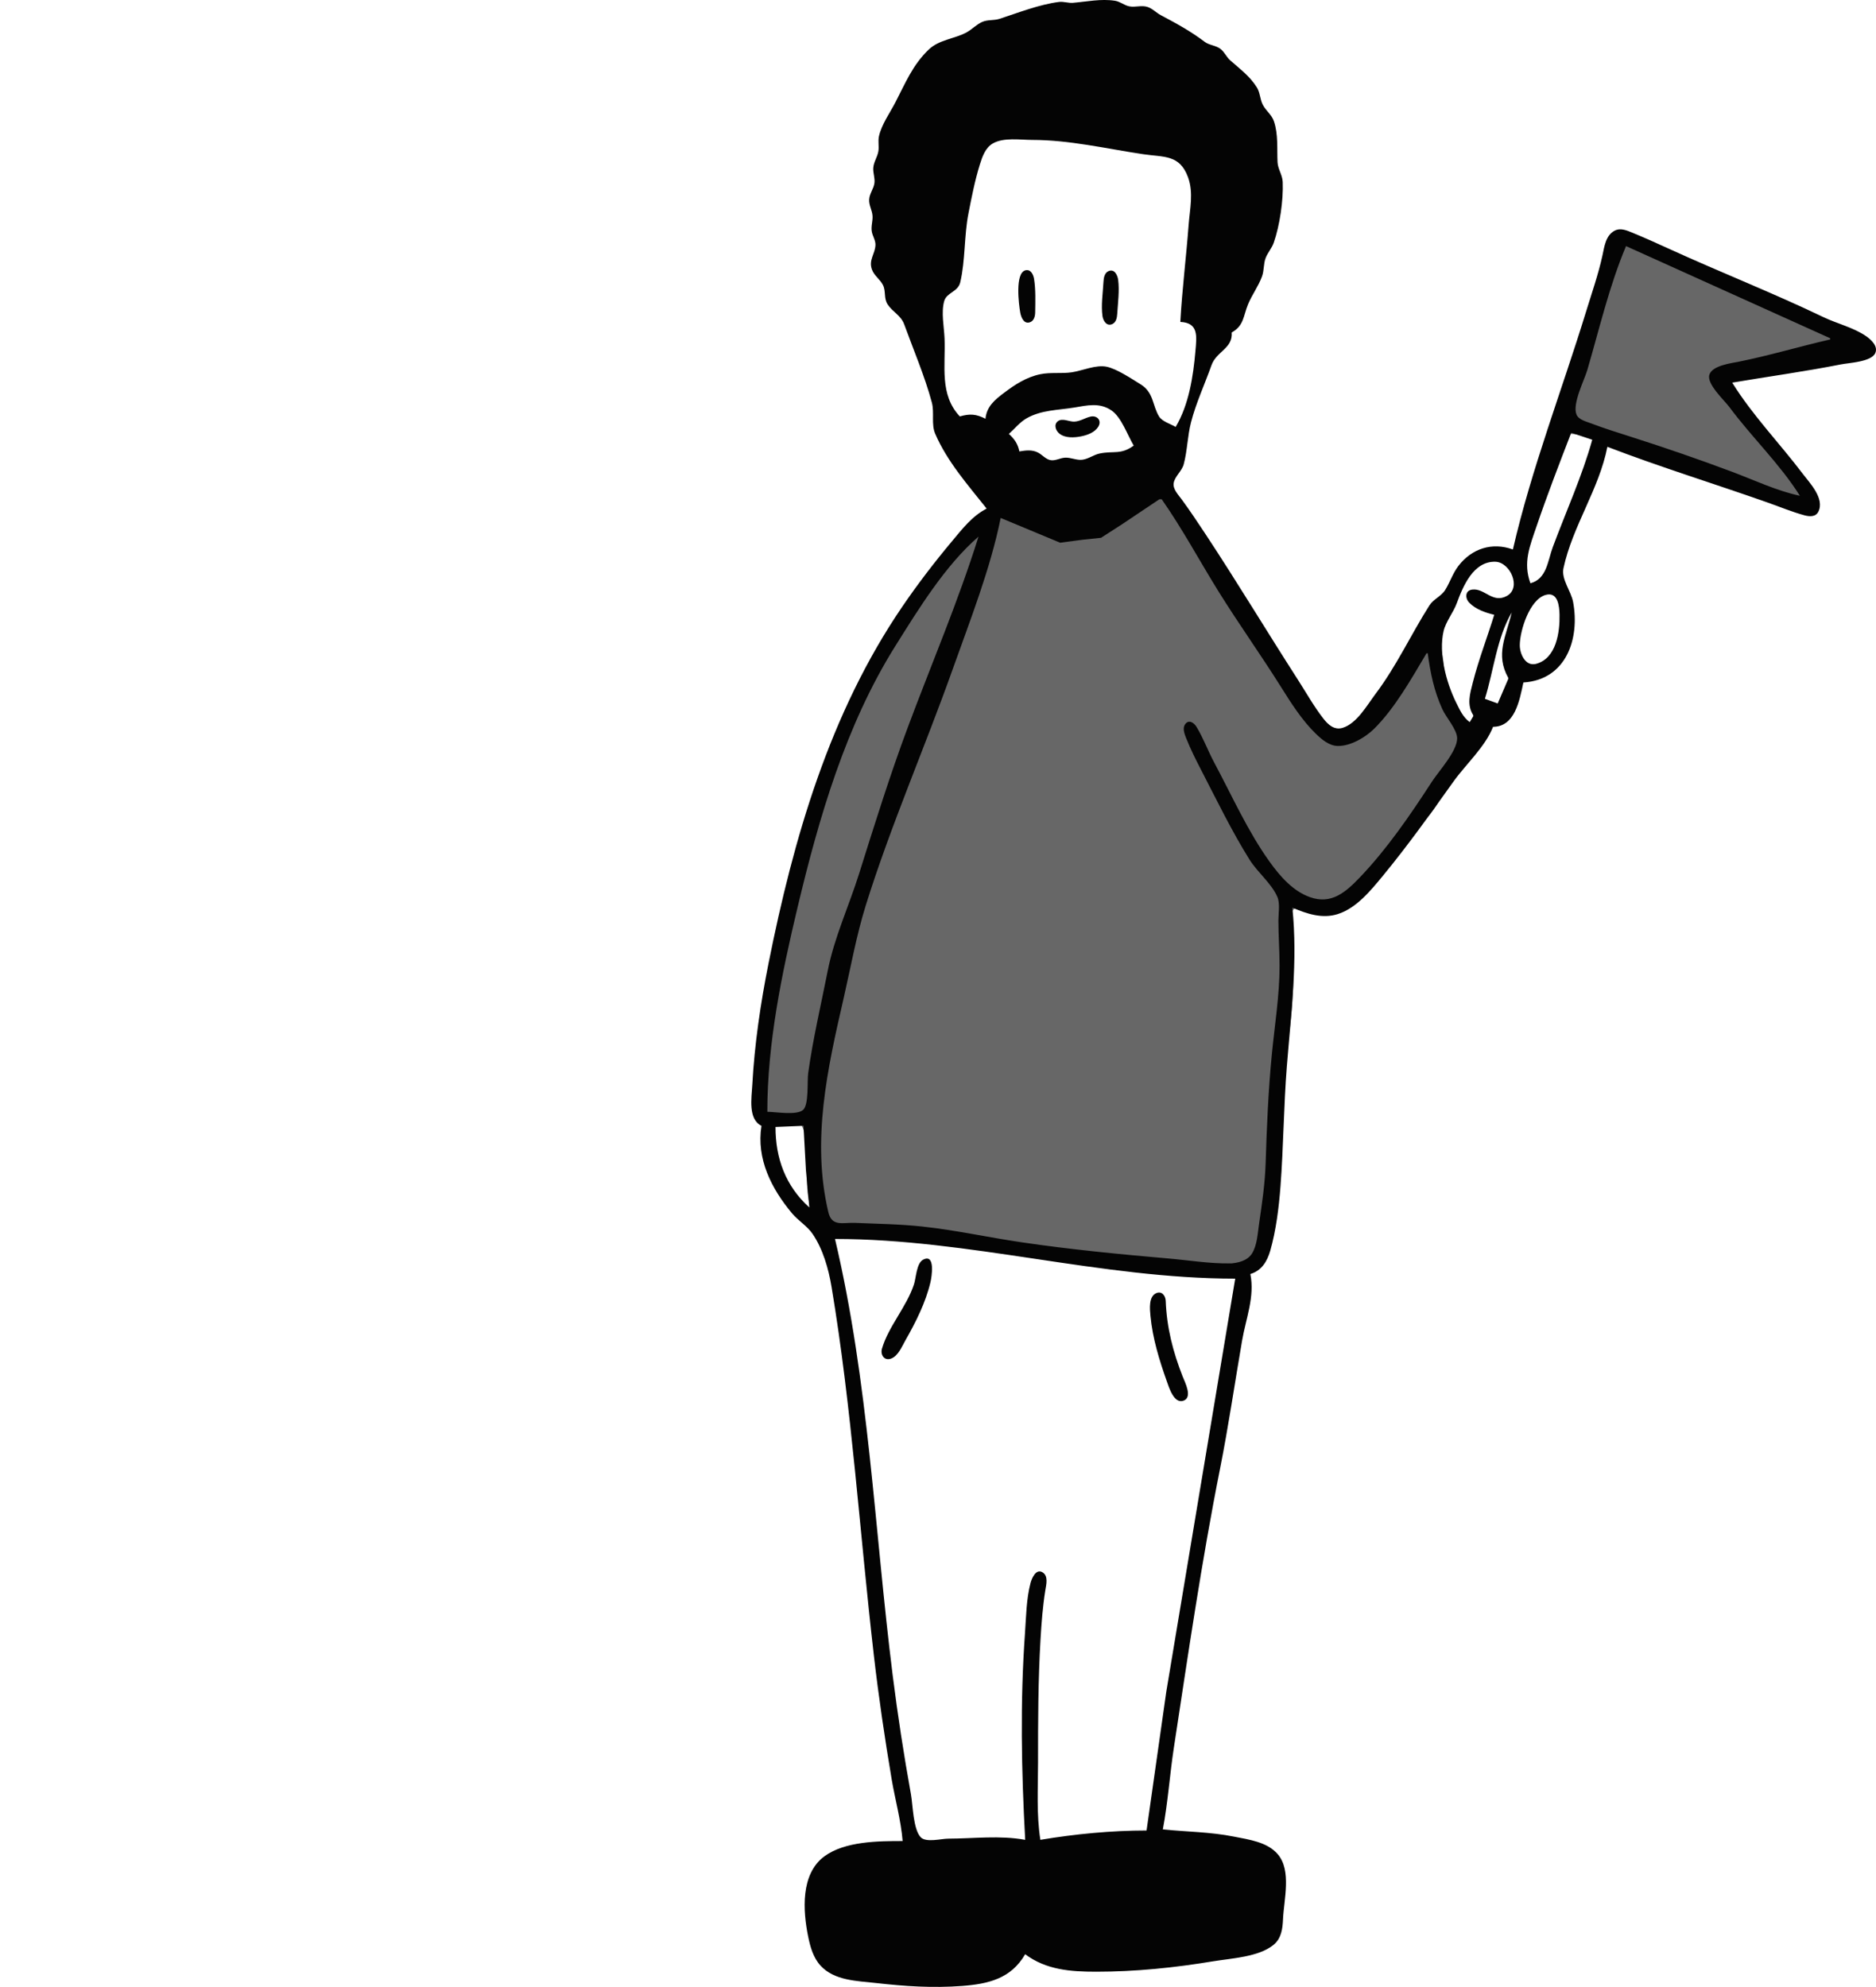 <?xml version="1.0" encoding="UTF-8" standalone="no"?>
<!-- Created with Inkscape (http://www.inkscape.org/) -->

<svg
   width="136.132"
   height="144.184"
   viewBox="0 0 136.132 144.184"
   version="1.1"
   id="svg5"
   xml:space="preserve"
   xmlns:inkscape="http://www.inkscape.org/namespaces/inkscape"
   xmlns:sodipodi="http://sodipodi.sourceforge.net/DTD/sodipodi-0.dtd"
   xmlns="http://www.w3.org/2000/svg"
   xmlns:svg="http://www.w3.org/2000/svg"><sodipodi:namedview
     id="namedview7"
     pagecolor="#ffffff"
     bordercolor="#000000"
     borderopacity="0.25"
     inkscape:showpageshadow="2"
     inkscape:pageopacity="0.0"
     inkscape:pagecheckerboard="0"
     inkscape:deskcolor="#d1d1d1"
     inkscape:document-units=""
     showgrid="false" /><defs
     id="defs2" /><g
     inkscape:label="Layer 1"
     inkscape:groupmode="layer"
     id="layer1"
     transform="translate(-15.041,-28.178)"><g
       style="fill:none"
       id="g327"
       transform="matrix(1.502,0,0,1.502,14.933,40.476)"
       inkscape:label="blob"
       inkscape:export-filename="decider.svg"
       inkscape:export-xdpi="96"
       inkscape:export-ydpi="96"><path
         opacity="0.69"
         d="m 72.897,12.6 c 7.772,9.138 7.029,21.929 5.271,33.795 C 76.406,58.3 73.882,71.573 63.31,77.331 52.921,82.989 40.943,76.922 29.897,72.687 18.697,68.392 5.607,64.895 1.497,53.629 -2.765,41.948 3.209,29.443 10.425,19.316 17.414,9.505 27.273,1.924 39.252,0.636 51.704,-0.703 64.785,3.061 72.897,12.6 Z"
         fill=""
         id="path318"
         inkscape:export-filename="speaker.svg"
         inkscape:export-xdpi="96"
         inkscape:export-ydpi="96" /></g><g
       id="g4607"
       inkscape:label="ambassador"
       transform="translate(-37.296,-7.225)"><path
         style="opacity:0.6;fill:#020202;stroke:none;stroke-width:0.085"
         d="m 166.182,66.894 c 1.378,-0.041 3.099,0.865 4.403,1.323 2.656,0.933 5.359,1.759 8.043,2.604 1.015,0.319 2.035,0.627 3.048,0.956 0.423,0.138 0.921,0.348 1.318,0.033 0.787,-0.625 -0.574,-1.755 -0.947,-2.291 -1.046,-1.503 -2.121,-2.987 -3.172,-4.487 -0.357,-0.511 -1.138,-1.195 -1.134,-1.862 0.007,-1.009 1.633,-1.023 2.326,-1.148 2.61,-0.474 5.167,-1.239 7.789,-1.647 -0.824,-1.088 -2.757,-1.593 -3.979,-2.117 -3.167,-1.358 -6.397,-2.542 -9.483,-4.085 -1.017,-0.509 -2.034,-1.018 -3.048,-1.532 -0.345,-0.175 -0.822,-0.554 -1.232,-0.409 -0.387,0.137 -0.543,0.594 -0.653,0.947 -0.265,0.847 -0.516,1.697 -0.797,2.539 -0.665,1.998 -1.308,4.005 -1.95,6.011 -0.423,1.325 -1.273,2.705 -0.993,4.144 0.07,0.364 0.327,0.677 0.46,1.021 m -41.91,4.995 c -2.083,2.551 -4.564,4.851 -6.374,7.62 -1.604,2.452 -2.739,5.45 -3.904,8.128 -1,2.299 -2.103,4.562 -2.923,6.943 -0.734,2.131 -1.227,4.341 -1.786,6.519 -0.334,1.303 -0.791,2.571 -1.01,3.894 -0.168,1.017 -0.512,2.021 -0.588,3.048 -0.109,1.458 0.002,2.926 -0.159,4.403 -0.175,1.61 -0.496,3.236 0.828,4.487 0.805,-0.969 1.901,-0.743 2.305,0.508 0.563,1.741 -0.068,3.78 0.482,5.514 0.125,0.395 0.452,0.652 0.647,1.005 0.118,0.214 0.114,0.502 0.27,0.693 0.252,0.309 0.721,0.059 1.038,0.021 0.679,-0.08 1.441,0.091 2.117,0.17 1.899,0.224 4.024,0.982 5.927,0.898 0.607,-0.026 1.103,-0.582 1.644,-0.612 0.324,-0.018 0.616,0.501 0.899,0.634 0.443,0.208 0.927,-0.059 1.352,-0.196 0.196,0.522 0.492,0.928 1.101,0.929 0.402,8.5e-4 0.777,-0.158 1.185,-0.14 1.691,0.075 3.285,0.481 4.995,0.481 0.731,0 1.644,0.234 2.286,-0.169 0.52,0.478 1.531,0.387 2.201,0.422 1.571,0.08 3.2,0.194 4.741,0.51 l 0.085,-0.508 c 0.401,0 0.884,0.054 1.245,-0.154 0.688,-0.396 0.516,-0.92 1.464,-0.862 0.126,-1.367 0.589,-2.688 0.733,-4.064 0.278,-2.658 0.207,-5.298 0.384,-7.959 0.126,-1.901 0.512,-3.775 0.643,-5.673 0.07,-1.019 0.136,-2.207 -0.02,-3.217 -0.189,-1.216 -0.725,-2.439 0.014,-3.619 0.312,-0.497 0.874,-0.425 1.378,-0.372 1.006,0.105 1.689,0.399 2.625,-0.178 1.862,-1.15 3.063,-2.961 4.403,-4.637 0.673,-0.842 1.536,-1.617 2.091,-2.54 0.735,-1.222 1.825,-3.537 1.659,-4.995 -0.057,-0.5 -0.369,-0.966 -0.527,-1.439 -0.246,-0.736 -0.371,-1.523 -0.505,-2.286 -0.143,-0.816 0.025,-2.689 -0.788,-3.12 -1.336,-0.709 -2.363,1.081 -2.961,2.104 -0.839,1.435 -1.853,3.876 -3.71,4.185 -0.601,0.1 -1.115,-0.208 -1.693,-0.29 -0.56,-0.793 -1.289,-1.431 -1.779,-2.286 -0.441,-0.771 -0.628,-1.793 -1.169,-2.493 -0.38,-0.492 -1.085,-0.18 -1.444,-0.826 -0.774,-1.396 -1.013,-3.103 -1.703,-4.555 -0.543,-1.141 -1.411,-1.94 -2.035,-2.985 -1.052,-1.759 -1.611,-3.216 -3.723,-3.912 -0.921,-0.303 -2.155,-0.244 -3.048,0.139 -0.468,0.201 -0.884,0.58 -1.366,0.73 -0.627,0.194 -1.629,0.525 -2.274,0.539 -0.532,0.012 -0.974,-0.198 -1.524,-0.092 -0.734,0.141 -1.609,0.662 -2.366,0.495 -0.502,-0.11 -0.901,-0.611 -1.359,-0.841 z"
         id="path4603" /><path
         style="fill:#040404;stroke:none;stroke-width:0.085"
         d="m 123.933,72.313 c -1.041,0.525 -1.784,1.493 -2.518,2.371 -1.278,1.527 -2.481,3.096 -3.603,4.741 -5.27,7.725 -7.897,16.81 -9.711,25.908 -0.575,2.884 -1.015,5.867 -1.174,8.805 -0.051,0.932 -0.321,2.481 0.666,2.963 -0.381,2.393 0.72,4.559 2.218,6.35 0.439,0.525 1.093,0.916 1.476,1.471 0.762,1.102 1.173,2.555 1.391,3.863 1.479,8.86 2.041,17.841 3.071,26.755 0.347,3.002 0.788,5.994 1.291,8.975 0.252,1.489 0.674,2.981 0.797,4.487 -1.765,0 -4.185,0.015 -5.671,1.104 -1.749,1.283 -1.569,3.958 -1.183,5.839 0.152,0.743 0.368,1.519 0.892,2.094 1,1.098 2.651,1.112 4.015,1.265 2.135,0.24 4.118,0.374 6.265,0.213 1.901,-0.142 3.554,-0.533 4.572,-2.302 1.53,1.143 3.301,1.27 5.165,1.27 2.828,0 5.677,-0.29 8.467,-0.755 1.341,-0.223 3.289,-0.304 4.384,-1.188 0.576,-0.464 0.666,-1.174 0.696,-1.867 0.06,-1.418 0.64,-3.537 -0.389,-4.726 -0.765,-0.884 -2.084,-1.052 -3.167,-1.268 -1.726,-0.345 -3.426,-0.345 -5.165,-0.525 0.37,-1.952 0.5,-3.961 0.8,-5.927 1.03,-6.741 2.016,-13.548 3.349,-20.235 0.616,-3.094 1.067,-6.207 1.603,-9.313 0.274,-1.593 0.932,-3.179 0.599,-4.826 0.811,-0.243 1.219,-0.909 1.444,-1.693 0.422,-1.477 0.625,-3.127 0.742,-4.657 0.221,-2.903 0.231,-5.818 0.462,-8.721 0.307,-3.853 0.8,-7.647 0.4,-11.515 1.046,0.442 2.162,0.828 3.302,0.464 1.345,-0.43 2.38,-1.701 3.246,-2.75 1.813,-2.196 3.484,-4.542 5.138,-6.858 0.899,-1.259 2.318,-2.538 2.877,-3.979 1.582,-0.009 1.916,-1.884 2.201,-3.217 3.109,-0.197 4.106,-3.172 3.608,-5.842 -0.15,-0.803 -0.872,-1.644 -0.698,-2.455 0.654,-3.046 2.587,-5.738 3.185,-8.805 3.797,1.457 7.755,2.679 11.599,4.032 0.895,0.315 1.793,0.693 2.709,0.94 0.356,0.096 0.809,0.126 1.001,-0.261 0.476,-0.958 -0.621,-2.08 -1.139,-2.764 -1.676,-2.215 -3.642,-4.236 -5.111,-6.604 2.618,-0.445 5.269,-0.805 7.874,-1.321 0.605,-0.12 2.233,-0.183 2.51,-0.829 0.21,-0.49 -0.291,-0.958 -0.649,-1.209 -0.919,-0.643 -2.121,-0.916 -3.13,-1.401 -3.659,-1.758 -7.48,-3.255 -11.176,-4.946 -0.895,-0.41 -1.799,-0.815 -2.709,-1.19 -0.391,-0.161 -0.843,-0.348 -1.251,-0.132 -0.656,0.347 -0.745,1.153 -0.886,1.8 -0.301,1.38 -0.772,2.716 -1.185,4.064 -1.764,5.744 -3.965,11.413 -5.314,17.272 -1.49,-0.548 -2.975,-0.078 -3.949,1.188 -0.418,0.544 -0.607,1.181 -0.965,1.752 -0.291,0.464 -0.849,0.656 -1.148,1.127 -1.356,2.139 -2.374,4.381 -3.918,6.431 -0.61,0.811 -1.347,2.137 -2.381,2.447 -0.601,0.18 -1.047,-0.232 -1.39,-0.673 -0.692,-0.889 -1.224,-1.847 -1.83,-2.79 -2.258,-3.512 -4.415,-7.099 -6.714,-10.583 -0.566,-0.857 -1.135,-1.711 -1.742,-2.54 -0.236,-0.323 -0.652,-0.743 -0.577,-1.181 0.086,-0.496 0.593,-0.856 0.728,-1.36 0.263,-0.976 0.271,-2.044 0.53,-3.048 0.363,-1.406 1.003,-2.778 1.488,-4.148 0.354,-0.999 1.559,-1.211 1.463,-2.371 0.891,-0.486 0.837,-1.19 1.183,-2.032 0.288,-0.701 0.75,-1.308 1.017,-2.032 0.16,-0.434 0.101,-0.907 0.261,-1.332 0.151,-0.398 0.453,-0.716 0.594,-1.124 0.434,-1.257 0.702,-3.069 0.648,-4.402 -0.021,-0.512 -0.353,-0.935 -0.376,-1.439 -0.045,-0.969 0.059,-2.018 -0.261,-2.963 -0.162,-0.478 -0.577,-0.76 -0.806,-1.194 -0.21,-0.399 -0.188,-0.868 -0.43,-1.26 -0.501,-0.811 -1.245,-1.355 -1.935,-1.967 -0.271,-0.24 -0.406,-0.59 -0.693,-0.819 -0.347,-0.278 -0.818,-0.266 -1.166,-0.53 -1.016,-0.77 -2.042,-1.327 -3.178,-1.93 -0.334,-0.177 -0.591,-0.47 -0.955,-0.594 -0.452,-0.154 -0.904,0.049 -1.354,-0.052 -0.36,-0.081 -0.647,-0.343 -1.016,-0.401 -1.011,-0.16 -2.053,0.066 -3.048,0.15 -0.342,0.029 -0.673,-0.107 -1.016,-0.064 -1.435,0.182 -2.93,0.776 -4.318,1.226 -0.418,0.135 -0.863,0.045 -1.27,0.231 -0.407,0.185 -0.713,0.525 -1.101,0.741 -0.867,0.482 -1.994,0.527 -2.752,1.247 -1.179,1.12 -1.71,2.455 -2.44,3.859 -0.396,0.76 -1.005,1.608 -1.186,2.455 -0.078,0.365 0.024,0.736 -0.044,1.101 -0.076,0.412 -0.338,0.76 -0.367,1.185 -0.025,0.37 0.135,0.732 0.085,1.101 -0.057,0.419 -0.355,0.753 -0.382,1.185 -0.026,0.425 0.215,0.774 0.244,1.185 0.028,0.403 -0.13,0.778 -0.046,1.185 0.065,0.313 0.269,0.605 0.259,0.931 -0.021,0.651 -0.507,1.084 -0.258,1.778 0.168,0.468 0.596,0.716 0.807,1.143 0.22,0.445 0.041,0.947 0.334,1.395 0.362,0.554 0.965,0.796 1.201,1.444 0.67,1.846 1.5,3.78 2.006,5.67 0.201,0.751 -0.059,1.575 0.25,2.286 0.876,2.021 2.376,3.712 3.729,5.419 m -1.439,-28.279 -0.085,0.085 0.085,-0.085 m 15.494,14.732 c 1.343,0.065 1.184,1.053 1.094,2.117 -0.158,1.843 -0.477,3.894 -1.433,5.503 -0.35,-0.208 -0.982,-0.396 -1.201,-0.751 -0.495,-0.805 -0.382,-1.749 -1.343,-2.34 -0.646,-0.398 -1.719,-1.119 -2.452,-1.274 -0.792,-0.168 -1.763,0.284 -2.539,0.4 -0.747,0.112 -1.526,-0.015 -2.286,0.14 -1.005,0.205 -1.848,0.756 -2.64,1.356 -0.672,0.509 -1.256,0.987 -1.34,1.877 -0.681,-0.349 -1.132,-0.377 -1.863,-0.169 -1.493,-1.599 -1.024,-3.659 -1.108,-5.673 -0.035,-0.844 -0.257,-1.869 -0.025,-2.696 0.178,-0.632 1,-0.658 1.166,-1.369 0.377,-1.611 0.272,-3.355 0.594,-4.994 0.234,-1.194 0.467,-2.393 0.829,-3.556 0.174,-0.56 0.398,-1.209 0.936,-1.52 0.787,-0.455 1.985,-0.259 2.858,-0.258 2.717,0.002 5.369,0.634 8.043,1.035 1.518,0.228 2.66,0.009 3.268,1.675 0.413,1.133 0.13,2.299 0.042,3.471 -0.175,2.343 -0.472,4.681 -0.601,7.027 m 47.159,1.185 v 0.085 c -2.209,0.506 -4.381,1.161 -6.604,1.609 -0.579,0.117 -1.953,0.28 -2.165,0.952 -0.211,0.672 1.082,1.848 1.455,2.35 1.619,2.184 3.671,4.135 5.113,6.435 -1.678,-0.359 -3.309,-1.136 -4.911,-1.738 -2.403,-0.903 -4.836,-1.739 -7.281,-2.521 -0.994,-0.318 -1.987,-0.624 -2.963,-0.996 -0.341,-0.13 -0.895,-0.259 -1.052,-0.633 -0.326,-0.781 0.559,-2.477 0.787,-3.256 0.879,-3.005 1.587,-6.081 2.805,-8.975 l 14.817,6.689 M 126.744,55.02 c -0.767,0.199 -0.478,2.485 -0.372,3.068 0.059,0.325 0.245,0.834 0.677,0.71 0.308,-0.088 0.4,-0.429 0.405,-0.711 0.012,-0.775 0.044,-1.688 -0.082,-2.452 -0.051,-0.307 -0.243,-0.716 -0.627,-0.616 m 6.036,0.057 c -0.31,0.132 -0.357,0.518 -0.373,0.811 -0.043,0.79 -0.18,1.666 -0.07,2.452 0.048,0.34 0.301,0.763 0.708,0.584 0.29,-0.128 0.346,-0.471 0.364,-0.751 0.048,-0.781 0.168,-1.678 0.068,-2.453 -0.044,-0.34 -0.265,-0.827 -0.696,-0.643 m 1.822,12.664 c -0.939,0.682 -1.442,0.365 -2.455,0.569 -0.444,0.089 -0.819,0.397 -1.27,0.455 -0.43,0.055 -0.836,-0.177 -1.27,-0.148 -0.333,0.022 -0.666,0.222 -0.999,0.184 -0.367,-0.041 -0.634,-0.393 -0.95,-0.556 -0.433,-0.223 -0.893,-0.159 -1.353,-0.082 -0.107,-0.543 -0.353,-0.902 -0.762,-1.27 0.417,-0.366 0.789,-0.848 1.273,-1.125 1.082,-0.621 2.287,-0.594 3.469,-0.79 0.944,-0.157 1.838,-0.379 2.698,0.205 0.731,0.496 1.168,1.8 1.62,2.557 m -3.134,-2.103 c -0.409,0.091 -0.752,0.348 -1.184,0.364 -0.37,0.014 -0.873,-0.293 -1.199,-0.02 -0.304,0.254 -0.13,0.691 0.133,0.896 0.424,0.331 1.078,0.292 1.574,0.191 0.452,-0.092 0.99,-0.285 1.242,-0.702 0.27,-0.447 -0.09,-0.836 -0.566,-0.73 m 36.408,1.679 c -0.73,2.63 -1.911,5.226 -2.863,7.789 -0.373,1.006 -0.432,2.31 -1.625,2.625 -0.55,-1.514 -0.044,-2.688 0.452,-4.149 0.775,-2.278 1.646,-4.53 2.511,-6.773 l 1.524,0.508 m -31.242,4.318 c 1.51,2.158 2.735,4.456 4.122,6.689 1.46,2.348 3.072,4.598 4.541,6.943 0.726,1.161 1.53,2.422 2.515,3.378 0.432,0.419 0.97,0.886 1.606,0.894 0.917,0.012 1.988,-0.615 2.617,-1.234 1.517,-1.494 2.731,-3.669 3.818,-5.494 h 0.085 c 0.196,1.445 0.456,2.731 1.063,4.064 0.268,0.589 1.078,1.483 1.072,2.117 -0.008,0.941 -1.325,2.358 -1.828,3.133 -1.549,2.389 -3.253,4.881 -5.225,6.943 -1.037,1.084 -2.073,1.998 -3.633,1.44 -1.238,-0.443 -2.155,-1.504 -2.903,-2.54 -1.588,-2.201 -2.745,-4.807 -4.025,-7.197 -0.454,-0.848 -0.802,-1.796 -1.296,-2.614 -0.173,-0.285 -0.543,-0.565 -0.814,-0.213 -0.237,0.306 -0.054,0.737 0.069,1.049 0.31,0.783 0.691,1.539 1.077,2.286 1.13,2.183 2.215,4.435 3.52,6.519 0.567,0.907 1.61,1.737 2.017,2.707 0.199,0.474 0.07,1.189 0.07,1.696 8.5e-4,1.102 0.085,2.198 0.085,3.302 -8.5e-4,2.143 -0.356,4.303 -0.563,6.435 -0.253,2.605 -0.367,5.259 -0.448,7.874 -0.047,1.489 -0.262,2.931 -0.477,4.403 -0.099,0.678 -0.141,1.587 -0.525,2.173 -0.34,0.52 -1.044,0.688 -1.628,0.698 -1.446,0.022 -2.96,-0.229 -4.403,-0.353 -3.56,-0.309 -7.132,-0.656 -10.668,-1.176 -2.403,-0.354 -4.78,-0.881 -7.197,-1.143 -1.635,-0.177 -3.271,-0.2 -4.911,-0.268 -0.863,-0.036 -1.669,0.303 -1.924,-0.778 -1.23,-5.204 -0.065,-10.416 1.104,-15.493 0.518,-2.252 0.925,-4.566 1.614,-6.773 1.804,-5.779 4.265,-11.396 6.295,-17.103 1.265,-3.557 2.745,-7.303 3.494,-11.007 l 4.318,1.799 1.609,-0.216 1.355,-0.142 1.524,-0.982 2.709,-1.814 h 0.169 m -13.293,2.709 c -1.465,4.685 -3.399,9.203 -5.117,13.801 -1.313,3.515 -2.426,7.09 -3.551,10.668 -0.735,2.338 -1.798,4.621 -2.272,7.027 -0.492,2.495 -1.073,4.929 -1.422,7.451 -0.08,0.574 0.063,2.273 -0.368,2.656 -0.466,0.414 -1.995,0.138 -2.595,0.138 0,-4.965 1.043,-10.007 2.189,-14.817 1.552,-6.515 3.506,-13.25 7.088,-18.965 1.689,-2.695 3.629,-5.864 6.048,-7.959 m 37.423,5.673 c -0.506,1.643 -1.126,3.24 -1.553,4.911 -0.207,0.812 -0.453,1.624 0.029,2.371 v 0.085 l -0.254,0.423 c -0.495,-0.363 -0.728,-0.901 -0.994,-1.439 -0.708,-1.431 -1.278,-3.561 -0.903,-5.165 0.162,-0.695 0.708,-1.346 0.959,-2.032 0.45,-1.227 1.206,-3.05 2.801,-3.003 1.071,0.031 1.913,1.885 0.833,2.48 -1.039,0.573 -1.609,-0.577 -2.516,-0.46 -0.533,0.069 -0.521,0.634 -0.22,0.945 0.473,0.491 1.173,0.728 1.819,0.885 m 3.725,-1.441 c 0.9,-0.261 1,0.824 1.013,1.441 0.026,1.236 -0.224,3.169 -1.702,3.559 -0.779,0.205 -1.186,-0.731 -1.182,-1.358 0.007,-1.073 0.715,-3.308 1.87,-3.643 m -2.455,1.272 c -0.413,1.749 -1.204,3.041 -0.254,4.741 v 0.085 l -0.762,1.778 -0.931,-0.339 c 0.634,-2.027 0.863,-4.415 1.947,-6.265 m -51.393,37.253 0.177,3.217 0.247,2.709 c -1.731,-1.564 -2.455,-3.57 -2.455,-5.842 l 2.032,-0.085 m 31.327,11.091 -5.001,29.972 -1.433,10.075 c -2.542,0 -5.202,0.255 -7.705,0.677 -0.29,-1.825 -0.169,-3.746 -0.169,-5.588 0,-2.999 0.004,-5.982 0.181,-8.975 0.07,-1.184 0.161,-2.384 0.349,-3.556 0.065,-0.403 0.23,-1.037 -0.209,-1.297 -0.478,-0.284 -0.779,0.45 -0.868,0.789 -0.306,1.165 -0.315,2.445 -0.401,3.641 -0.357,4.994 -0.258,9.992 0.016,14.986 -1.851,-0.338 -3.723,-0.091 -5.588,-0.085 -0.5,0.002 -1.609,0.301 -1.991,-0.1 -0.555,-0.582 -0.57,-2.339 -0.711,-3.117 -0.517,-2.867 -0.962,-5.745 -1.325,-8.636 -1.327,-10.575 -1.731,-21.276 -4.186,-31.665 9.747,0 19.269,2.879 29.041,2.879 m -22.651,-1.373 c -0.481,0.257 -0.505,1.324 -0.662,1.797 -0.546,1.642 -1.847,3.042 -2.32,4.656 -0.127,0.433 0.155,0.898 0.648,0.726 0.521,-0.18 0.797,-0.876 1.048,-1.318 0.756,-1.33 1.47,-2.735 1.824,-4.233 0.083,-0.35 0.38,-2.116 -0.538,-1.627 m 16.93,2.422 c -0.576,0.238 -0.475,1.17 -0.428,1.66 0.153,1.622 0.643,3.212 1.186,4.741 0.159,0.448 0.519,1.65 1.209,1.406 0.683,-0.241 0.105,-1.337 -0.055,-1.745 -0.713,-1.817 -1.159,-3.561 -1.234,-5.501 -0.014,-0.36 -0.273,-0.729 -0.677,-0.562 z"
         id="path4601" /></g></g></svg>
